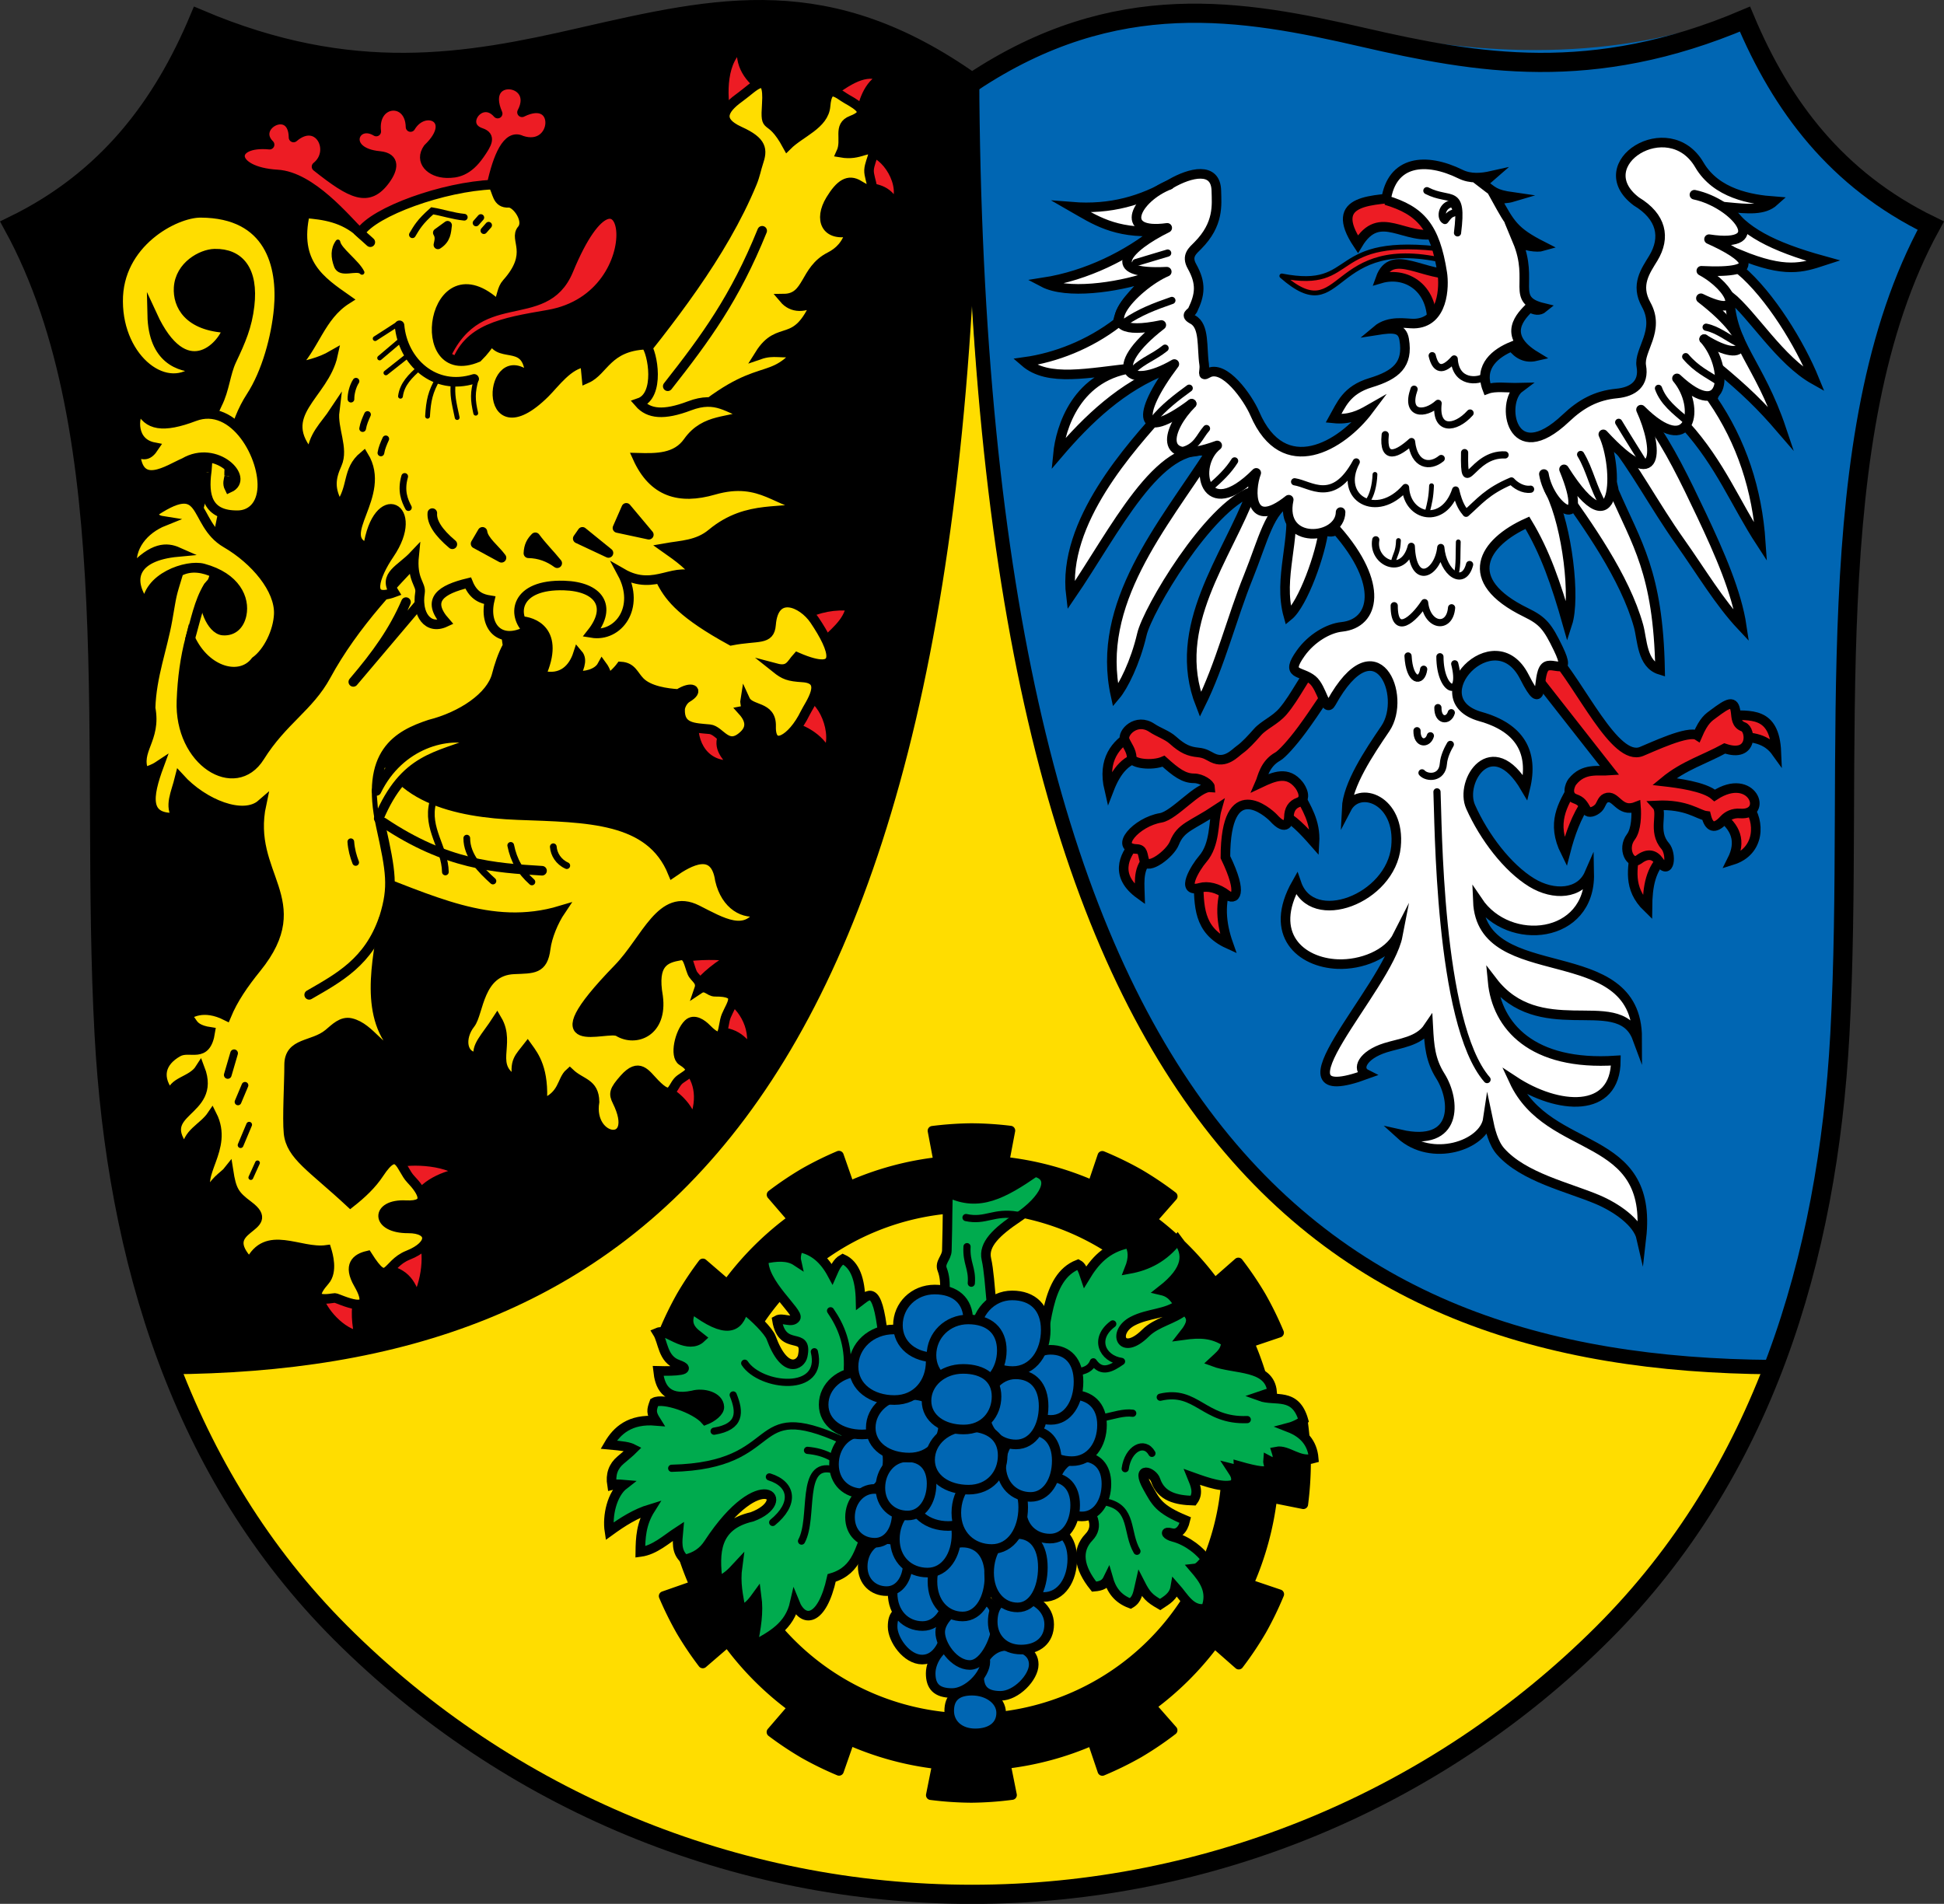 <?xml version="1.0" encoding="UTF-8"?>
<!-- Created with Inkscape (http://www.inkscape.org/) -->
<svg width="202.76mm" height="198.61mm" version="1.1" viewBox="0 0 202.76 198.61" xmlns="http://www.w3.org/2000/svg">
 <rect x="0" y="0" width="202.76" height="198.61" fill="#333333" stroke="none"/>
 <title>Wappen des ehemaligen Landkreises Frankenthal</title>
 <path d="m60.638 3.883c-11.933 2.747-23.926 4.889-39.877-1.89-3.806 9.061-9.544 16.755-19.38 21.545 11.952 21.808 7.885 55.131 9.482 84.382 1.279 23.434 8.018 45.766 24.672 62.42 17.463 17.464 41.149 27.275 65.846 27.275 24.697-6e-5 48.383-9.811 65.846-27.275 16.654-16.654 23.393-38.986 24.672-62.42 1.597-29.251-2.471-62.574 9.481-84.382-9.836-4.79-15.573-12.484-19.379-21.545-15.951 6.779-27.943 4.637-39.877 1.89-12.483-2.874-25.744-5.268-40.744 4.732-15-10.615-26.332-8.028-40.743-4.732z" fill="#ffdd00"/>
 <path d="m125.21 1.384c-10.261 0.444-16.124 2.654-23.825 7.226 0.69 107.97 36.904 133.17 83.587 133.98 2.7e-4 -1e-3 5.3e-4 -2e-3 1e-3 -3e-3 14.999-37.062-0.211-86.566 16.404-119.05-9.836-4.79-15.573-12.484-19.379-21.545-13.279 5.376-28.094 4.568-39.877 1.89-5.462-1.257-11.072-2.423-16.911-2.499z" fill="#0066b3" stroke="#0066b3" stroke-width="1.5"/>
 <path d="m79.569 1.002c-6.423-0.032-12.753 1.468-18.931 2.881-11.933 2.747-23.926 4.889-39.877-1.89-3.806 9.061-9.544 16.755-19.38 21.545 16.712 40.983 1.531 80.143 16.398 119.04 0.003 7e-3 0.005 0.013 0.008 0.02 46.683-0.813 82.897-26.016 83.587-133.98-7.966-5.636-14.897-7.548-21.805-7.608z" fill="#000000"/>
 <g fill="#ed1c24" stroke="#000000">
  <g>
   <g stroke-miterlimit="8">
    <path d="m180.27 74.571c2.233 0.139 4.825-0.461 5.008 3.898-1.02-1.429-2.531-1.606-4.111-1.606"/>
    <path d="m182.3 84.067c1.281 1.565 1.336 4.747-1.654 5.67 0.985-1.948 0.447-3.484-1.417-4.748"/>
    <path d="m173.6 89.312c-1.444 1.368-1.754 3.122-1.772 5.362-2.086-2.02-1.535-4.108-1.252-6.189"/>
    <path d="m165.48 83.642c-1.055 1.533-1.707 3.335-2.197 5.244-1.514-3.041-0.292-4.936 0.827-6.874"/>
   </g>
   <path d="m161.75 68.027c3.15 3.456 6.661 11.478 9.451 10.369 1.054-0.419 4.909-2.271 5.84-1.672 0.694-1.619 1.186-1.885 1.684-2.259 1.566-1.175 2.147-1.46 2.302-0.201 0.075 0.61 0.062 1.294 0.803 1.559 0.812 0.29 1.039 3.268-1.943 2.251-2.099 1.153-4.257 1.773-6.296 3.459 1.269 0.145 4.176 0.5 5.251 1.445 3.943-2.562 5.688 2.127 2.623 1.881-0.703-0.056-1.284 0.233-1.663 0.649-0.979 1.077-1.554 0.791-1.847-0.401-0.844-0.106-2.025-1.236-5.157-1.086 0.708 0.788-0.462 2.696 0.876 4.232 0.717 0.824 0.504 3.268-0.639 1.583-0.459-0.677-1.164-0.897-2.115-0.166-0.817 0.628-1.774-1.1-0.825-2.355 0.591-0.78 0.604-2.321 0.538-3.159-1.775 0.68-2.081-1.358-3.151-0.904-0.411 0.174-0.47 0.738-0.769 1.035-0.432 0.429-1.04 0.555-1.199 0.277-0.414-0.719-0.58-1.003-1.234-1.235-0.973-0.345-0.53-1.466-0.286-1.774 1.177-1.49 2.689-1.08 3.892-1.17l-8.545-10.895"/>
   <g stroke-miterlimit="8">
    <path d="m135.47 82.755c0.761 1.521 1.768 2.911 1.633 5.165-1.178-1.343-2.216-2.434-3.482-3.067"/>
    <path d="m128.02 92.143c-0.827 2.016-0.678 4.14 0.097 6.334-3.237-1.474-2.998-4.106-3.148-6.608"/>
    <path d="m120.3 89.136c-1.645 1.052-1.451 2.668-1.407 4.162-2.606-1.88-1.75-3.948-0.442-5.406"/>
    <path d="m119.53 78.946c-2.032-0.033-3.141 1.568-3.846 3.394-0.727-3.109 0.698-4.74 2.431-5.74"/>
   </g>
   <path d="m137.56 68.829c-1.494 1.639-2.393 3.799-3.745 5.379-0.822 0.96-1.981 1.393-2.661 2.166-0.602 0.684-1.268 1.413-1.843 1.821-0.516 0.367-1.478 1.523-2.842 0.856-0.481-0.235-0.758-0.483-1.511-0.558-0.922-0.092-1.59-0.344-2.626-1.28-0.594-0.537-1.514-0.827-2.182-1.279-1.622-1.097-3.149 0.512-2.837 1.269 0.234 0.569 0.703 1.073 0.734 1.86 0.023 0.591 2.102 0.863 3.312 0.346 1.297 1.173 2.132 1.786 3.172 1.784 0.789-2e-3 1.668 0.606 1.687 0.94-1.269-0.089-3.739 2.947-5.151 3.183-2.571 0.429-4.92 3.162-2.523 3.251 0.704 0.026 0.606 0.546 0.828 1.251 0.318 1.012 2.664-0.73 3.117-1.871 0.667-1.681 1.807-1.791 4.422-3.525-0.374 1.322-0.14 3.665-1.477 5.201-0.717 0.824-2.442 3.602-0.263 2.986 0.787-0.223 1.832 5e-3 2.784 0.736 0.817 0.628 1.774 0.036-0.144-3.925 0.013-8.637 4.473-4.654 4.985-4.131 1.434 1.598 1.629 0.297 1.634-0.023 0.013-0.819 0.346-1.337 1-1.569 0.973-0.345 0.296-1.5 0.052-1.808-1.177-1.49-2.555-0.913-4.059-0.201 0.233-0.528 0.451-1.996 1.849-2.771 0.407-0.226 1.45-1.341 2.537-2.815 1.418-1.922 2.981-4.407 4.026-5.844"/>
   <path d="m150 24.357c-3.52 0.848-6.067-2.726-8.374 1.12-3.248-4.898 1.665-4.534 5.155-4.969" stroke-miterlimit="8"/>
   <path d="m149.22 34.864c0.806-4.514-2.343-6.659-5.24-5.806 1.189-3.351 4.629-0.064 8.119-0.499" stroke-miterlimit="8"/>
  </g>
  <path d="m150.91 26.064c-12.733-1.684-9.014 4.322-17.215 2.723 6.598 5.775 4.728-4.691 17.439-1.47" stroke-linejoin="round" stroke-width=".5"/>
 </g>
 <g fill="#ffffff" stroke="#000000" stroke-linecap="round" stroke-miterlimit="8">
  <path d="m144.56 20.88c0.593-4.146 4.145-4.5 7.782-2.71 1.015 0.499 2.158 0.408 3.238 0.165-0.644 0.564-0.658 0.543-1.032 0.73 1.203 0.906 1.274 1.207 3.244 1.488-0.596 0.178-1.127 0.178-1.74 0.159 1.48 2.673 1.831 3.444 4.858 4.981-0.549 0.162-2.054-5e-3 -2.645-0.555 1.792 4.295-0.791 6.135 2.699 6.979-0.408 0.336-0.863 0.265-1.432-0.043-0.788 0.805-3.039 2.861 0.636 5.09-0.968 0.223-1.815-0.139-2.472-1.025-1.637 0.669-3.495 2.044-2.57 4.448 0.844-0.315 2.017-0.108 3.369-0.142-2.043 1.516-0.901 8.601 4.83 3.175 1.569-1.486 3.142-2.366 5.295-2.571 1.756-0.167 2.89-1.055 2.568-2.862-0.299-1.681 2.022-3.694 0.504-6.418-1.145-2.054-0.051-3.516 0.742-4.822 1.325-2.18 0.868-4.345-1.763-5.934-5.165-3.905 3.373-9.289 6.574-3.813 1.761 3.012 5.387 3.615 7.806 3.797-1.085 0.981-2.727 0.808-4.874 0.603 1.604 2.483 4.605 4.108 10.023 5.604-2.207 0.72-3.975 1.32-8.73-0.637 0.223 0.544 0.658 1.078 0.031 1.59 3.13 2.656 6.238 7.742 7.756 11.474-3.627-2.03-6.437-6.812-8.863-8.751 0.113 5.054 3.078 6.944 5.412 13.905-2.177-2.53-3.735-4.035-6.733-6.529-5e-3 1.026 0.133 1.948-0.464 3.396 3.041 4.435 4.675 9.433 5.044 14.937-2.61-3.999-4.201-8.155-7.823-12.174l-3.654-0.372c1.852 2.511 3.587 6.076 5.283 9.661 1.905 4.028 3.69 8.124 4.207 11.621-2.345-2.493-4.238-5.705-6.416-8.777-2.722-3.839-4.819-7.877-7.187-10.739l-1.277 1.561c0.296 1.581 1.259 1.943 1.555 3.876 2.337 5.409 4.614 8.447 4.807 18.631-1.907-0.585-1.849-3.143-2.244-4.57-1.417-5.12-5.393-10.643-8.152-14.517l-1.043 0.558c1.776 3.682 2.635 11.064 1.773 13.721-1.175-4.149-2.325-7.472-4.176-10.536-4.612 2.066-7.064 5.986-0.154 9.355 1.764 0.86 2.262 1.458 3.376 3.773 1.499 3.115-0.644 1.215-1.376 1.943-0.918 0.914 0.01 5.269-2.162 0.996-3.121-6.14-11.014 2.339-4.568 4.154 4.111 1.157 5.564 3.729 4.673 7.43-3.498-5.966-6.912-0.704-5.706 1.988 1.419 3.169 3.85 6.355 6.368 7.896 2.312 1.415 5.074 1.216 6.001-0.913 0.133 6.799-8.37 7.697-11.617 2.865 0.373 9.192 16.62 3.66 16.62 14.279-0.976-2.639-3.771-2.329-6.663-2.388-2.853-0.057-6.029-0.411-8.418-3.531 0.442 4.658 4.1 8.831 12.856 8.249-0.031 5.613-6.055 5.127-10.636 2.116 3.661 7.88 14.586 5.145 13.295 16.428-0.382-1.682-2.652-3.227-4.576-4.039-3.073-1.297-7.712-2.317-10.101-5.009-0.763-0.86-1.087-2.221-1.329-3.387-0.404 2.725-5.859 4.596-9.135 1.6 6.055 1.373 5.786-3.527 4.179-6.081-1.052-1.672-1.159-3.195-1.261-5.08-1 1.485-2.924 1.635-4.473 2.123-2.401 0.755-3.051 2.241-1.985 2.773-10.893 4.004 2.227-8.993 3.279-14.47-0.993 1.967-3.807 3.071-6.279 2.97-3.856-0.158-7.301-3.094-4.286-8.42 1.615 4.726 9.833 1.625 10.376-3.825 0.489-4.903-3.868-6.461-5.15-3.99 0.112-2.485 2.303-5.782 4.034-8.324 2.325-3.416-0.941-11.191-5.643-2.688-0.609 1.101-0.926-1.566-1.952-2.407-1.216-0.996-2.903-0.422-1.227-2.777 1.112-1.563 2.882-2.604 4.285-2.748 3.452-0.356 4.425-4.47-0.562-10.127-0.472 0.371-1.035 0.173-1.332-0.02-0.271 2.45-2.148 7.762-3.676 9.005-1.118-4.006 0.86-8.106 0.141-11.97-2.097 0.769-2.78 4.095-4.316 7.893-1.746 4.318-2.907 9.108-5 13.333-3.187-8.134 2.796-15.382 5.351-22.219-4.532 1.628-10.858 12.311-11.456 14.883-0.685 2.947-1.949 5.449-2.747 6.39-2.117-9.615 4.889-17.673 9.904-25.425-5.414-1.292-10.001 8.335-14.563 14.994-0.945-7.656 6.233-15.479 9.858-19.528l0.169-4.088c-4.688 1.78-8.283 5.231-11.374 8.854 0.256-2.658 1.901-8.386 8.198-9.012-5.128 0.534-9.208 1.527-11.668-0.601 3.216-0.447 6.733-1.808 9.686-4.085 0.445-2.121 1.626-2.775 3.196-4.771-3.348 1.123-8.536 1.827-10.939 0.561 4.574-0.708 8.815-2.869 11.885-5.344-4.456 0.27-6.561-1.198-8.911-2.547 4.059 0.324 7.324-0.665 10.332-2.407 1.992-1.154 4.686-1.831 4.74 0.743 0.031 1.47 0.289 3.464-1.926 5.703-0.537 0.543-1.242 1.063-0.619 2.175 0.998 1.781 0.851 2.948 0.071 4.572-0.161 0.335-0.901 0.49 0.014 0.981 1.257 0.675 0.925 2.898 1.19 4.693 0.099 0.669-0.314 1.313 0.367 0.911 1.716-1.012 4.208 2.564 4.915 4.209 2.992 6.961 9.027 3.425 11.91-0.425-1.008 0.576-2.069 1.089-3.697 0.922 0.792-1.406 1.316-2.948 3.866-3.722 2.661-0.807 3.942-1.897 3.499-4.514-0.21-1.239-1.123-1.231-2.861-0.956 1.306-1.105 3.111-0.682 3.86-0.697 3.129-0.062 3.186-3.918 2.975-5.274-0.75-4.825-2.256-6.52-5.874-7.604z"/>
  <g stroke-linejoin="round">
   <path d="m176.73 20.314c4.152 0.87 8.182 5.658 1.523 4.637 3.857 1.732 6.037 3.644-0.803 3.298 3.279 1.78 4.665 5.189-0.044 2.866 5.902 4.566 4.981 7.133 0.341 4.264"/>
   <path d="m177.75 35.378c2.57 2.85 2.392 9.002-2.841 4.096 2.536 3.023 1.48 8.496-3.751 3.262 1.797 3.928 2.124 9.134-3.931 2.577 1.59 3.326 1.636 12.707-4.097 3.65 2.841 6.897-1.518 4.066-2.103 0.49"/>
   <path d="m121.99 19.275c-3.444 1.343-5.536 5.233-0.248 4.495-4.093 2.016-6.887 4.919-0.048 4.573-3.231 1.355-9.012 7.315-0.57 5.559-5.902 4.566-3.469 6.896 1.36 4.075-4.082 5.402-3.762 8.293 1.802 4.144"/>
   <path d="m124.29 42.121c-2.508 2.495-3.846 6.723 2.664 4.349-2.626 2.063-1.407 8.356 4.072 2.861-0.694 1.814-0.794 6.138 3.388 2.8-1.025 4.81 5.383 4.228 5.41 1.294"/>
  </g>
 </g>
 <g fill="none" stroke="#000000" stroke-linecap="round" stroke-miterlimit="8" stroke-width=".75">
  <path d="m153.28 58.892c-0.62 2.366-2.768 0.924-3.006-1.778-0.283 2.704-2.908 4.166-3.076-0.121-0.835 3.249-4.129 1.644-3.704-0.681" stroke-linejoin="round"/>
  <g>
   <path d="m172.98 40.512c0.515 1.433 1.693 2.326 2.923 3.373"/>
   <path d="m168.83 44.056c0.996 1.657 1.761 2.849 2.64 4.271"/>
   <path d="m164.86 47.411c0.976 1.611 1.291 3.505 2.403 5.357"/>
   <path d="m175.82 37.205c1.148 1.356 2.295 1.834 3.443 2.617"/>
   <path d="m177.95 34.134c1.175 0.23 2.266 1.112 3.207 1.578"/>
   <path d="m118.46 27.397 3.329-0.999"/>
   <path d="m117.33 33.611c1.569-1.06 3.029-1.617 4.899-2.269"/>
   <path d="m118.19 38.589c1.11-1.038 2.153-1.324 3.329-2.269"/>
   <path d="m120.27 43.834c1.066-1.337 2.513-2.426 3.764-3.338"/>
   <path d="m123.21 47.041c1.64-0.362 1.873-1.491 2.628-2.335"/>
   <path d="m126.21 50.85c0.992-0.854 1.922-1.739 2.561-2.77"/>
   <path d="m152.02 24.291c0.604-4.807-0.732-3.133-3.195-4.399"/>
  </g>
 </g>
 <path d="m151.31 21.263c-1.021 0.279-1.074 1.519-0.601 1.739 0.452-0.597 0.535-0.65 0.919-0.791 0.477-0.174 0.042-1.047-0.318-0.949z" fill="#ffffff" stroke="#000000" stroke-linecap="round" stroke-linejoin="round" stroke-miterlimit="8" stroke-width=".75"/>
 <g fill="none" stroke="#000000" stroke-linecap="round" stroke-miterlimit="8">
  <g stroke-linejoin="round" stroke-width=".75">
   <path d="m154.96 39.26c-0.803 0.573-3.132 0.751-3.287-1.815-1.228 1.377-1.947 1.116-2.294-0.34"/>
   <path d="m153.33 43.087c-1.559 1.73-3.676 1.885-3.334-1.012-1.417 1.282-3.459 1.21-2.507-1.474"/>
   <path d="m150.32 47.831c-1.181 0.974-2.825 0.751-3.098-1.767-1.417 1.282-3.034 2.108-2.743-0.718"/>
   <path d="m159.64 51.032c-0.783 0.111-1.595-0.405-1.996-0.86-2.575 1.086-3.368 2.185-4.731 3.374-0.314-0.388-0.72-0.85-1.091-2.428-1.245 3.766-5.059 2.882-5.223-0.262-2.994 3.459-7.14 1.08-5.142-2.666-2.413 4.462-4.745 2.325-6.428 2.069"/>
  </g>
  <g>
   <path d="m156.98 47.457c-3.523-0.181-4.313 4.818-4.221-0.241" stroke-width=".75"/>
   <g stroke-width=".5">
    <path d="m143.41 49.489c-0.046 1.195-0.345 2.213-0.715 2.712"/>
    <path d="m149.31 50.671c-0.046 1.195-0.203 1.835-0.431 2.712"/>
    <path d="m152.1 56.529c-0.046 1.195 0.033 2.402-0.195 3.279"/>
    <path d="m145.86 56.387c-0.046 1.195-0.298 1.315-0.526 2.192"/>
   </g>
  </g>
  <g stroke-linejoin="round" stroke-width=".75">
   <path d="m151.4 63.404c-0.188 2.297-2.542 1.979-2.815-0.539-1.181 1.802-3.176 3.526-3.168 0.321"/>
   <path d="m151.73 69.25c0.941 3.718-1.534 3.004-1.545-0.739"/>
   <path d="m148.49 69.814c-0.196 1.49-1.488 1.321-1.631-1.383"/>
   <path d="m155.1 112.62c-5.11-5.88-5.079-27.31-5.222-30.014"/>
   <path d="m151.37 74.35c-0.272 0.924-1.42 0.907-1.395-0.532"/>
   <path d="m151.27 77.657c-0.242 0.41-0.667 1.234-0.725 2.009-0.119 1.576-1.708 1.534-2.229 0.956"/>
   <path d="m149.19 76.759c-0.272 0.924-1.42 0.907-1.395-0.532"/>
  </g>
 </g>
 <path d="m101.32 117.68a34.939 34.939 0 0 0-4.063 0.281l0.614 3.242a31.632 31.632 0 0 0-9.265 2.509l-1.104-3.158a34.939 34.939 0 0 0-3.652 1.806 34.939 34.939 0 0 0-3.378 2.275l2.191 2.544a31.632 31.632 0 0 0-6.816 6.799l-2.533-2.181a34.939 34.939 0 0 0-2.26 3.391 34.939 34.939 0 0 0-1.788 3.659l3.149 1.101a31.632 31.632 0 0 0-2.51 9.296l-3.299-0.625a34.939 34.939 0 0 0-0.262 4.066 34.939 34.939 0 0 0 0.281 4.063l3.284-0.623a31.632 31.632 0 0 0 2.509 9.258l-3.2 1.119a34.939 34.939 0 0 0 1.807 3.652 34.939 34.939 0 0 0 2.275 3.378l2.577-2.22a31.632 31.632 0 0 0 6.792 6.814l-2.207 2.563a34.939 34.939 0 0 0 3.39 2.26 34.939 34.939 0 0 0 3.659 1.788l1.107-3.168a31.632 31.632 0 0 0 9.109 2.471l-0.646 3.231a34.939 34.939 0 0 0 4.239 0.287 34.939 34.939 0 0 0 4.236-0.301l-0.649-3.242a31.632 31.632 0 0 0 8.999-2.427l1.069 3.159a34.939 34.939 0 0 0 3.814-1.871 34.939 34.939 0 0 0 3.518-2.379l-2.218-2.523a31.632 31.632 0 0 0 6.581-6.546l2.533 2.226a34.939 34.939 0 0 0 2.368-3.527 34.939 34.939 0 0 0 1.857-3.819l-3.181-1.076a31.632 31.632 0 0 0 2.453-8.956l3.236 0.647a34.939 34.939 0 0 0 0.287-4.239 34.939 34.939 0 0 0-0.301-4.236l-3.193 0.639a31.632 31.632 0 0 0-2.405-9.014l3.087-1.044a34.939 34.939 0 0 0-1.871-3.814 34.939 34.939 0 0 0-2.379-3.518l-2.457 2.159a31.632 31.632 0 0 0-6.545-6.599l2.159-2.456a34.939 34.939 0 0 0-3.527-2.368 34.939 34.939 0 0 0-3.819-1.857l-1.033 3.054a31.632 31.632 0 0 0-9.167-2.448l0.614-3.24a34.939 34.939 0 0 0-4.066-0.262zm0 8.319a26.621 26.621 0 0 1 26.621 26.621 26.621 26.621 0 0 1-26.621 26.621 26.621 26.621 0 0 1-26.621-26.621 26.621 26.621 0 0 1 26.621-26.621z" fill="#000000" stroke="#000000" stroke-linecap="round" stroke-linejoin="round" stroke-miterlimit="8"/>
 <g fill="#00ab4e" stroke="#000000">
  <path d="m92.211 140.41c-0.574-6.424-1.465-5.474-2.453-4.723-0.042-2.189-0.566-3.759-1.854-4.346-0.611 0.343-0.844 0.97-1.111 1.571-0.807-1.504-1.914-2.54-3.521-2.799-0.151 0.484-0.314 0.968-0.205 1.452-0.88-0.581-2.083-0.519-3.406-0.213-0.212 2.486 3.735 5.552 3.325 6.138-0.408 0.584-1.361-0.101-1.946 0.238 0.56 3.405 3.265 0.991 2.68 3.738-0.191 0.898-1.847 1.992-3.294-1.926-0.254-0.688-1.766-2.205-2.877-3.017-0.478 2.08-1.849 2.692-5.357 0.017-1.046 1.824 0.347 2.563 0.925 3.031-0.629 0.596-1.5 0.458-2.286 0.136-1-0.41-1.646-0.952-2.257-0.689 0.603 0.962 0.519 2.752 2.115 3.324 1.736 0.622-0.281 0.716-2.049 0.667 0.161 1.437 0.676 3.175 3.611 2.556 1.053-0.304 2.734 0.092 2.777 1.212 0.019 0.484-0.707 1.072-1.445 1.361-1.071-1.227-4.453-2.354-5.341-1.842-0.294 0.814-0.353 1.081 0.18 1.927-2.703-0.228-4.072 1-4.934 2.485 1.56 0.141 2.098 0.217 2.554 0.452-0.309 0.309-0.647 0.592-1.313 1.152-0.754 0.634-1.08 1.489-0.896 2.612 0.403-0.101 0.609-0.104 1.249-0.048-1.263 0.973-1.762 3.273-1.515 4.868 1.365-0.99 2.736-1.862 4.276-2.328-0.98 1.553-1.038 3.022-1.058 4.487 1.518-0.2 2.717-1.344 3.971-2.158-0.094 1.059-0.268 2.138 0.672 2.938 1.143-0.254 1.907-0.801 2.465-1.653 5.478-8.364 9.005-4.444 4.547-2.795-3.912 0.897-3.944 3.761-3.571 6.757 0.993-0.483 1.343-0.845 2.059-1.617-0.248 1.803 0.081 3.08 0.368 4.705 0.617-0.497 0.834-0.476 1.621-1.568 0.233 1.729-0.043 3.227-0.429 5.221 2.056-1.125 3.853-2.074 4.407-4.523 0.855 2.128 2.834 2.015 3.849-2.6 2.782-0.818 2.881-3.222 3.87-5.099"/>
  <path d="m98.912 124.4c3.179 1.583 5.772 0.119 9.054-2.138 2.225 0.535 0.966 2.9-1.784 4.737-2.24 1.497-3.642 2.829-3.303 4.339 0.256 1.14 0.354 2.706 0.577 5.09l-2.706 3.408-2.339-3.474c-0.012-0.894 0.418-2.506-0.143-3.942-0.28-0.717 0.466-1.206 0.489-1.96 0.101-3.315 0.048-5.37 0.155-6.058z"/>
  <path d="m112.64 156.33c1.407 1.635 2.003 2.912 0.936 4.026-1.327 1.385-1.057 3.177 0.54 5.164 0.786-0.067 1.18-0.258 1.469-0.856 0.323 1.134 0.934 2.101 2.321 2.615 0.728-0.429 0.771-1.07 1.01-2.109 0.634 1.243 0.952 1.559 2.087 2.212 0.679-0.45 1.417-0.842 1.581-1.807 0.893 1 1.628 2.554 3.194 2.226 0.712-1.809-0.25-3.056-1.199-4.166 0.505-0.053 0.709-0.476 1.214-0.952-0.539-0.794-1.87-1.958-3.442-2.359-0.629-0.161-1.037-0.617-0.168-0.397 0.657 0.167 1.201-0.294 1.449-1.345-2.8-1.162-3.078-1.907-3.928-3.41-1.317-2.328 0.544-1.62 0.82-0.781 0.58 1.76 2.187 2.105 3.932 2.155 0.606-0.824 0.199-1.681-0.122-2.471 1.688 0.606 3.363 1.191 4.441 0.752 0.364-0.747-0.089-1.188-0.405-1.679 0.943 0.228 0.833 0.361 0.81-0.225 4.263 1.217 3 0.112 3.069-0.597 0.319 0.173 0.587 0.28 0.956 0.311 0.092-0.482 0.042-0.851-0.077-1.216 1.177-0.242 2.343 1.174 3.893 0.718-0.141-1.645-1.086-2.647-2.562-3.223 0.563-0.148 1.282-0.518 1.498-0.741-0.848-3.005-2.941-1.93-4.556-2.524 0.418-0.141 0.783-0.283 1.281-0.424-0.237-2.844-3.873-2.327-6.147-3.184 0.779-0.725 1.246-1.03 1.359-2.049-1.402-0.904-2.681-0.964-4.472-0.715 1.085-1.364 0.948-1.864 0.163-2.604-1.181 0.983-2.947 1.244-4.102 2.388-2.547 2.522-3.536-0.102-1.34-1.247 1.62-0.845 3.499-0.71 4.84-1.746-0.514-0.586-0.743-1.207-1.825-1.457 2.799-2.182 2.777-3.817 1.67-5.273-1.429 1.851-3.155 2.697-5.029 3.038 0.451-1.126 0.401-2.001-0.039-2.682-2.39 0.471-3.594 1.905-4.575 3.521-0.266-0.798-0.39-1.116-0.742-1.309-3.439 1.343-3.279 6.659-4.171 10.878"/>
 </g>
 <path d="m106.1 126.77c-2.464-0.421-3.292 0.693-5.344 0.245" fill="none" stroke="#000000" stroke-linecap="round" stroke-linejoin="round" stroke-miterlimit="8" stroke-width=".75"/>
 <path d="m100.86 130.05c-0.091 1.744 0.572 2.212 0.448 3.814" fill="none" stroke="#000000" stroke-linecap="round" stroke-linejoin="round" stroke-miterlimit="8" stroke-width=".75"/>
 <g fill="#0066b3" stroke="#000000" stroke-linecap="round" stroke-linejoin="round">
  <path d="m104.42 178.69c1e-5 1.34-1.067 2.133-2.707 2.133-1.639 0-2.71-1.006-2.71-2.346s0.737-2.106 2.376-2.106c1.639 1e-5 3.041 0.978 3.041 2.318z"/>
  <path d="m107.82 173.64c1e-5 1.34-1.823 3.267-3.463 3.267-1.639 0-2.237-0.722-2.237-2.062 0-1.34 1.162-3.145 2.801-3.145 1.639 1e-5 2.899 0.6 2.899 1.94z"/>
  <path d="m102.77 173.35c1e-5 1.34-1.823 3.267-3.463 3.267-1.639 0-2.237-0.722-2.237-2.062s1.162-3.145 2.801-3.145c1.639 1e-5 2.899 0.6 2.899 1.94z"/>
  <path d="m98.657 169.81c2e-5 1.34-0.831 3.314-2.47 3.315-1.639 0-3.088-2.093-3.088-3.432 0-1.34 0.547-1.822 2.187-1.822 1.639 0 3.371 0.6 3.371 1.94z"/>
  <path d="m103.95 169.29c0.052 1.339-1.162 4.401-2.801 4.401-1.639 0-3.087-2.093-3.087-3.432 1e-5 -1.34 1.723-2.726 3.037-3.192 1.545-0.548 2.761-0.111 2.852 2.223z"/>
  <path d="m109.43 169.45c1e-5 1.652-1.161 2.63-2.943 2.63-1.782 0-2.946-1.24-2.946-2.892 1e-5 -1.652 0.801-2.596 2.583-2.596 1.782 2e-5 3.306 1.206 3.306 2.858z"/>
  <path d="m111.84 162.63c1e-5 2.135-1.122 3.967-2.99 3.967-1.868 0-3.371-1.32-3.371-3.455 1e-5 -2.135 1.454-3.829 3.321-3.829 1.868 3e-5 3.04 1.181 3.04 3.316z"/>
  <path d="m98.987 165.66c2e-5 2.135-1.039 3.967-2.768 3.967-1.729 0-3.121-1.32-3.121-3.455 0-2.135 1.345-3.829 3.075-3.829 1.729 3e-5 2.814 1.181 2.814 3.316z"/>
  <path d="m103.2 164.43c1e-5 2.26-1.048 4.199-2.794 4.199-1.746 0-3.15-1.397-3.15-3.657 2e-5 -2.26 1.358-4.052 3.104-4.052 1.746 3e-5 2.841 1.25 2.841 3.51z"/>
  <path d="m108.77 163.51c1e-5 2.246-0.989 4.173-2.635 4.173-1.646 0-2.971-1.388-2.971-3.634 1e-5 -2.246 1.281-4.027 2.927-4.027 1.646 3e-5 2.679 1.242 2.679 3.488z"/>
  <path d="m94.688 163.03c0 1.59-0.83 2.954-2.213 2.954-1.382 0-2.495-0.983-2.495-2.572 1e-5 -1.59 1.076-2.85 2.458-2.85 1.382 2e-5 2.25 0.879 2.25 2.469z"/>
  <path d="m99.764 160.04c1e-5 2.158-1.134 4.009-3.022 4.009-1.888 0-3.407-1.334-3.407-3.491 1e-5 -2.158 1.469-3.869 3.357-3.869 1.888 3e-5 3.072 1.194 3.072 3.351z"/>
  <path d="m102.36 155.33c2e-5 2.078-1.294 3.86-3.448 3.86-2.154 0-3.888-1.284-3.888-3.362 1e-5 -2.078 1.676-3.725 3.83-3.725 2.154 4e-5 3.505 1.149 3.505 3.227z"/>
  <path d="m115.4 154.8c1e-5 1.825-0.956 3.391-2.548 3.391-1.592 0-2.873-1.128-2.873-2.953 1e-5 -1.825 1.239-3.273 2.831-3.273 1.592 3e-5 2.591 1.01 2.591 2.835z"/>
  <path d="m112.14 157.01c1e-5 1.881-0.986 3.494-2.627 3.494-1.641 0-2.962-1.162-2.962-3.043 1e-5 -1.881 1.277-3.372 2.918-3.372 1.641 3e-5 2.671 1.04 2.671 2.921z"/>
  <path d="m106.72 157.25c1e-5 2.338-1.23 4.343-3.278 4.343-2.048 0-3.696-1.445-3.696-3.783 3e-5 -2.338 1.594-4.191 3.642-4.191 2.048 3e-5 3.333 1.293 3.333 3.631z"/>
  <path d="m92.583 152.31c1e-5 1.867-0.987 3.468-2.631 3.468-1.643 0-2.966-1.154-2.966-3.021 0-1.867 1.279-3.347 2.922-3.347 1.643 3e-5 2.674 1.033 2.674 2.899z"/>
  <path d="m93.533 157.88c1e-5 1.645-0.86 3.057-2.292 3.057-1.432 0-2.584-1.017-2.584-2.662 0-1.645 1.114-2.95 2.546-2.95 1.432 2e-5 2.33 0.91 2.33 2.555z"/>
  <path d="m97.166 154.78c1e-5 1.784-0.942 3.314-2.511 3.314-1.569 0-2.831-1.103-2.831-2.886 1e-5 -1.784 1.221-3.198 2.79-3.198 1.569 3e-5 2.553 0.987 2.553 2.77z"/>
  <path d="m114.94 148.65c1e-5 2.033-1.181 3.777-3.148 3.777-1.966 0-3.549-1.257-3.549-3.289 1e-5 -2.033 1.53-3.645 3.497-3.645 1.966 3e-5 3.2 1.125 3.2 3.158z"/>
  <path d="m110.22 152.38c1e-5 2.033-1.023 3.777-2.726 3.777-1.703 0-3.073-1.257-3.073-3.289 1e-5 -2.033 1.325-3.645 3.028-3.645 1.703 3e-5 2.771 1.125 2.771 3.158z"/>
  <path d="m112.49 144.14c1e-5 2.144-1.08 3.983-2.878 3.983-1.798 0-3.245-1.325-3.245-3.469 1e-5 -2.144 1.399-3.844 3.197-3.844 1.798 4e-5 2.926 1.186 2.926 3.33z"/>
  <path d="m108.85 146.7c1e-5 2.144-1.08 3.983-2.878 3.983-1.798 0-3.245-1.325-3.245-3.469 1e-5 -2.144 1.399-3.844 3.197-3.844 1.798 4e-5 2.926 1.186 2.926 3.33z"/>
  <path d="m93.478 146.07c1e-5 1.922-1.336 3.571-3.559 3.571-2.224 0-4.013-1.188-4.013-3.11 1e-5 -1.922 1.73-3.446 3.954-3.446 2.224 5e-5 3.618 1.063 3.618 2.985z"/>
  <path d="m98.392 148.48c2e-5 1.922-1.336 3.571-3.559 3.571-2.224 0-4.013-1.188-4.013-3.11 1e-5 -1.922 1.73-3.446 3.954-3.446 2.224 5e-5 3.618 1.063 3.618 2.985z"/>
  <path d="m104.58 151.83c1e-5 1.922-1.336 3.571-3.559 3.571-2.224 0-4.013-1.188-4.013-3.11 1e-5 -1.922 1.73-3.446 3.954-3.446 2.224 5e-5 3.618 1.063 3.618 2.985z"/>
  <path d="m97.069 142.04c3e-5 2.158-1.419 4.01-3.781 4.01-2.362 0-4.263-1.334-4.263-3.492 1e-5 -2.158 1.838-3.87 4.2-3.87 2.362 5e-5 3.844 1.194 3.844 3.352z"/>
  <path d="m100.99 137.75c2e-5 2.078-1.294 3.86-3.448 3.86-2.154 0-3.888-1.284-3.888-3.362 1e-5 -2.078 1.676-3.725 3.83-3.725 2.154 4e-5 3.505 1.149 3.505 3.227z"/>
  <path d="m109.07 138.73c2e-5 2.313-1.294 4.298-3.448 4.298-2.154 0-3.888-1.43-3.888-3.743 1e-5 -2.313 1.676-4.148 3.83-4.148 2.154 5e-5 3.505 1.28 3.505 3.593z"/>
  <path d="m104.49 140.87c2e-5 2.078-1.294 3.86-3.448 3.86-2.154 0-3.888-1.284-3.888-3.362 1e-5 -2.078 1.676-3.725 3.83-3.725 2.154 4e-5 3.505 1.149 3.505 3.227z"/>
  <path d="m103.94 145.68c1e-5 1.853-1.288 3.443-3.433 3.443-2.145 0-3.871-1.145-3.871-2.998 1e-5 -1.853 1.669-3.322 3.814-3.322 2.145 4e-5 3.49 1.025 3.49 2.878z"/>
 </g>
 <g fill="none" stroke="#000000" stroke-linecap="round" stroke-linejoin="round" stroke-miterlimit="8" stroke-width=".75">
  <path d="m115.09 147.89c1.038-0.215 2.131-0.594 3.053-0.462"/>
  <path d="m70.058 153.17c11.976-0.276 7.723-7.462 17.787-2.934"/>
  <path d="m80.247 154.07c2.465 0.769 2.687 2.836 0.347 4.75"/>
  <path d="m76.472 145.52c0.721 1.78 0.816 3.324-1.991 3.781"/>
  <path d="m77.675 142.21c1.647 2.508 8.334 3.215 7.263-1.197"/>
  <path d="m86.628 136.74c1.111 1.615 1.881 3.497 1.75 6.086"/>
  <path d="m86.862 153.31c-3.483-0.867-1.93 5.003-3.261 7.456"/>
  <path d="m84.223 151.3c0.884 0.079 1.768 0.285 2.652 0.808"/>
  <path d="m116.06 138.11c-2.051 1.524-1.115 3.611 0.915 3.915-1.047 0.731-2.078 1.293-2.939 0.041-0.295 0.745-0.928 0.925-1.594 1.05"/>
  <path d="m130.09 148.09c-4.528 0.19-5.281-3.225-9.074-2.333"/>
  <path d="m117.36 153.21c0.28-2.087 1.992-3.008 2.786-1.598"/>
  <path d="m115.43 156.71c2.791 0.619 2.007 3.14 3.154 5.117"/>
 </g>
 <g fill="#ed1c24" stroke="#000000" stroke-miterlimit="8">
  <path d="m69.107 113.54c1.324 0.669 2.714 1.877 3.16 3.613 1.221-2.792 0.419-4.846-0.69-5.869"/>
  <path d="m74.35 107.72c1.539-0.194 2.881 0.263 3.918 1.957 0.722-2.709-1.17-5.132-2.497-5.642"/>
  <path d="m72.564 103.1c0.752-1.106 2.645-2.643 3.998-3.243-1.432-0.322-3.883-0.243-5.253-0.011"/>
 </g>
 <path d="m37.53 91.099c7.309 2.646 13.618 6.09 20.96 3.879-0.745 1.102-1.417 2.727-1.573 3.969-0.279 2.222-1.308 2.085-3.321 2.175-3.711 0.166-3.64 4.556-4.54 5.686-1.129 1.419-0.967 3.561 0.911 3.477-0.43-1.073 0.707-2.072 1.883-3.897 1.532 2.612-1.044 4.907 2.173 6.464-0.505-2.15 0.199-2.573 1.01-3.632 0.718 0.994 1.745 2.354 1.507 5.934 2.287-0.869 1.997-2.439 2.879-3.219 1.19 1.132 2.557 1.004 2.591 3.004-0.688 4.211 4.833 4.919 2.355-0.066-0.385-0.775-0.336-1.122 0.741-2.334 1.558-1.753 2.204-0.52 3.194 0.496 1.742 1.789 1.737 0.554 2.396-0.223 0.554-0.653 2.299-0.971 0.441-2.143-0.805-0.508-0.26-2.968 0.646-3.855 0.619-0.606 1.482 0.051 1.899 0.479 1.986 2.032 1.599-0.195 2.067-1.319 0.542-1.303 1.707-2.539-1.176-2.515-0.606 5e-3 -0.94-0.755-1.655-0.277 0.305-0.881-0.491-1.134-0.733-1.729-0.365-0.896-0.432-1.91-1.229-1.772-1.606 0.279-2.932 0.759-2.317 4.261 0.493 3.721-2.34 4.782-4.139 3.685-1.157-0.706-9.03 2.679-0.013-6.604 2.925-3.012 4.475-8.009 8.227-6.112 2.593 1.311 5.096 2.862 6.586 0.122-1.666 0.454-3.595-0.573-4.213-3.226-0.506-3.477-3.169-2.001-4.926-0.775-2.341-5.766-8.874-5.729-16.158-6.003-6.324-0.238-13.619-1.775-14.67-8.584" fill="#ffdd00" stroke="#000000" stroke-miterlimit="8"/>
 <g fill="#ed1c24" stroke="#000000" stroke-miterlimit="8">
  <path d="m90.027 19.471c1.178 0.226 2.527 0.167 3.345 1.953 1.236-2.082-0.989-5.575-2.851-5.606"/>
  <path d="m89.744 12.124c0.251-1.27 0.733-3.305 2.424-4.094-1.968-0.939-3.75 0.372-5.851 1.882"/>
  <path d="m79.751 9.242c-1.561-0.885-2.755-2.627-2.301-4.52-2.212 1.395-2.176 5.129-1.693 7.505"/>
 </g>
 <path d="m64.828 39.689c4.909-6.065 10.513-13.086 13.616-20.605 0.338-0.818 0.433-1.463 0.649-2.099 0.459-1.355 0.45-2.208-1.934-3.287-2.713-1.228-1.375-2.555 0.129-3.636 1.338-0.961 2.933-2.9 2.69 0.758-0.208 3.126 0.244 0.873 2.138 4.356 1.372-1.363 3.828-2.169 3.989-4.119 0.205-2.479 1.315-1.234 2.231-0.721 1.301 0.729 2.445 1.475 0.497 2.221-1.525 0.584-0.476 1.995-1.112 3.374 1.002 0.173 1.679-9e-3 2.308-0.206 1.889-0.591 0.661 0.893 0.612 2.023-0.049 1.109 1.241 2.99-1.061 1.562-1.097-0.68-1.96-0.098-2.948 1.52-1.284 2.103-0.465 3.91 2.079 3.307-0.409 1.378-1.165 2.148-2.164 2.656-2.702 1.375-2.188 4.329-4.788 4.359 0.897 1.062 2.212 0.955 3.404 0.23-2.165 5.189-3.841 2.247-5.947 5.616 1.542-0.533 2.348-0.011 4.057-0.321-3.388 4.001-4.355 0.155-13.792 9.186" fill="#ffdd00" stroke="#000000" stroke-miterlimit="8"/>
 <path d="m22.698 57.538c0.014-2.396 0.688-4.589 1.25-6.402-0.258-3.301 0.402-6.963 2.229-9.77 1.63-2.504 2.626-6.227 2.891-9.159 0.404-4.466-0.906-9.98-8.151-10.005-2.695-9e-3 -8.655 3.143-8.597 9.249 0.02 6.105 5.159 10.023 8.365 6.898-1.931 4e-3 -4.709-0.865-4.811-5.485 3.394 7.385 7.299 3.373 7.879 1.37-4.156-0.185-5.229-2.442-5.123-4.222 0.137-2.287 2.407-3.518 3.751-3.548 2.599-0.057 4.077 1.737 3.65 5.418-0.25 2.158-0.895 3.648-1.873 5.711-0.647 1.366-0.721 3.025-1.494 4.552-1.232 2.435-0.801 5.586-1.209 7.784-0.52 2.16-0.887 4.329-1.824 6.297z" fill="#ffdd00" stroke="#000000" stroke-linecap="round" stroke-miterlimit="8"/>
 <g fill="#ed1c24" stroke="#000000" stroke-miterlimit="8">
  <path d="m43.358 125.51c0.455-1.913 3.334-3.014 4.778-3.129-1.641-1.435-5.882-1.552-7.375-0.896"/>
  <path d="m39.763 132.35c2.282 0.309 3.104 1.295 3.657 3.295 1.283-2.429 1.308-5.617 0.542-6.766"/>
  <path d="m33.127 135.07c0.392 1.78 2.53 4.052 4.346 4.275-0.238-0.965-0.481-2.968-9e-3 -3.844"/>
 </g>
 <g stroke="#000000" stroke-miterlimit="8">
  <path d="m45.572 56.279c-4.324 4.283-8.663 8.868-11.559 14.197-1.783 3.28-4.534 4.661-6.923 8.479-2.566 4.101-8.426 0.513-8.164-5.867 0.09-2.374 0.381-4.441 0.914-6.508 1.618 3.52 5.229 4.483 6.814 2.393 1.315-0.954 2.348-3.108 2.422-4.901 0.108-2.603-2.461-5.656-5.496-7.421-3.671-2.135-1.841-7.228-7.96-2.942 0.874 0.233 0.37 0.485 1.488 0.657-2.071 0.828-3.688 2.675-3.309 5.041 2.166-2.358 3.579-2.346 4.755-1.825-4.695 0.434-5.411 2.939-3.25 5.678-0.024-3.028 4.22-4.416 5.886-3.965 3.436 0.929 4.358 3.191 4.019 4.825-0.219 1.053-0.892 1.733-1.944 1.66-1.235-0.085-2.25-2.738-1.78-4.027 0.456-1.251 0.606-0.453 0.93-1.972-1.107-0.526-2.484-0.844-3.773-0.13-0.84 2.762-0.659 2.089-1.169 5-0.519 2.964-1.671 5.904-1.767 9.209 0.633 3.317-1.627 4.412-0.683 6.689 0.512-0.168 0.952-0.277 1.565-0.685-1.185 3.219-1.578 5.671 1.889 5.417-0.868-1.201-0.137-2.519 0.257-4.119 2.489 2.745 6.653 4.375 8.538 2.733-1.589 7.433 5.221 9.984-0.51 17.076-1.336 1.653-2.43 3.222-3.162 4.994-2.373-1.192-3.89-0.329-4.524 0.327 1.369-0.315 0.32 0.983 2.858 1.359-0.448 2.896-2.108 1.392-3.366 2.094-1.815 1.013-2.341 2.687-0.697 4.573-0.004-1.533 2.119-1.46 2.99-2.832 1.816 4.741-5.034 4.263-1.407 8.584-0.033-1.859 1.73-2.364 2.658-3.74 1.806 3.578-1.904 6.212-0.293 8.408 0.292-1.439 1.575-2.06 2.009-2.617 0.319 2.048 0.609 2.547 2.091 3.651 3.307 2.465-3.626 2.09 0.136 5.965 1.736-3.591 5.164-0.952 8.009-1.349 0.143 0.461 0.671 2.244-0.186 3.216-2.245 2.548 0.727 1.795 1.056 1.799 0.352 4e-3 4.602 2.258 2.454-1.467-1.13-1.96-0.213-2.67 0.936-2.942 2.22 3.496 1.841 0.895 4.241-0.055 2.692-1.066 2.547-2.802 0.009-2.793-3.444 0.013-3.439-2.582-0.26-2.423 2.696 0.135 1.736-1.453 0.525-2.715-1.04-1.084-1.269-3.675-3.288-0.61-0.774 1.175-1.809 2.146-3.002 3.087-4.025-3.746-6.215-4.932-6.455-7.288-0.157-1.546 0.07-5.357 0.062-7.084-0.011-2.433 2.47-1.926 4.105-3.281 0.707-0.586 1.399-1.332 2.335-1.116 2.091 0.482 3.206 3.278 5.023 3.05-3.729-3.513-2.3-9.482-1.554-14.082 0.979-3.168 0.712-4.719-0.344-9.509-1.683-7.639 1.785-9.5 5.112-10.6 3.294-0.831 6.396-2.88 6.978-5.188 0.206-0.82 0.606-2.1 1.132-3.013l-1.107-7.912" fill="#ffdd00"/>
  <path d="m19.82 66.677c0.558-1.883 0.926-3.92 1.893-5.476" fill="none" stroke-linecap="round" stroke-linejoin="round"/>
  <path d="m23.911 49.696c-0.076 0.385-0.22 0.756 3e-3 1.2 2.183-0.985-1.387-4.575-4.692-2.631-1.653 0.704-4.861 3.031-5.109-1.153 0.907 0.476 1.356 0.438 1.954-0.461-2.339-0.446-2.223-3.08-1.464-4.056 0.771 1.794 2.39 2.099 5.671 0.853 4.189-1.591 7.434 4.341 7.061 7.708-0.205 1.849-1.377 2.566-2.479 2.591-3.286 0.074-3.609-2.115-3.308-4.489" fill="#ffdd00"/>
 </g>
 <g fill="#ed1c24" stroke="#000000" stroke-miterlimit="8">
  <path d="m75.675 76.165c-0.861 1.414-0.447 2.291 0.914 3.628-3.121 0.338-4.513-2.264-4.212-4.741"/>
  <path d="m82.279 75.745c1.178 0.226 3.163 1.111 3.981 2.897 1.236-2.082-0.502-6.107-2.364-6.138"/>
  <path d="m85.515 67.439c1.331-1.301 2.977-2.481 3.217-4.201-1.625-0.184-3.329 0.112-5.132 0.997"/>
 </g>
 <g stroke="#000000" stroke-miterlimit="8">
  <path d="m55.752 51.897c2.793 2.261 6.063 1.963 9.274 4.125 5.868 3.951 1.18 5.313 11.236 10.814 2.81-0.548 4.025 0.024 4.158-1.664 0.284-3.611 3.263-2.369 4.533-0.485 2.072 3.073 3.136 6.004-1.798 3.871-0.669 0.737-0.825 1.52-2.23 1.146 0.891 0.711 1.322 0.871 2.796 0.965 2.723 0.175 0.707 2.798 0.249 3.743-1.343 2.766-3.622 4.048-3.544 1.347 0.063-2.186-2.184-1.609-2.712-2.765-0.074 0.43 0.338 1.049-0.266 1.164 0.935 1.037 0.83 1.865 0.153 2.517-1.744 1.681-2.456-0.495-3.583-0.603-1.623-0.156-3.161-0.104-3.083-2.095 0.012-0.294 0.271-0.913 0.734-1.187 1.348-0.798 0.473-1.298-0.909-0.396-1.219-0.076-3.061-0.332-3.996-1.271-0.697-0.7-0.845-1.522-2.01-1.594-0.33 0.446-1.095 1.227-1.487 1.288 0.052-0.287-0.038-0.805-0.465-1.387-0.48 0.879-1.832 1.169-2.688 1.031 0.101-0.549 0.776-1.53 0.164-2.239-0.469 1.451-1.61 2.812-3.855 2.22 2.05-4.596-0.804-5.644-2.217-5.664-3.247-0.047-2.066-3.831-4.34-8.761" fill="#ffdd00"/>
  <path d="m46.164 37.907 1.331 0.25c1.261-3.888 4.834-4.494 9.689-5.33 11.372-1.958 8.189-19.363 2.114-4.642-2.541 6.156-9.686 1.028-13.133 9.722z" fill="#ed1c24" stroke-linecap="round"/>
  <path d="m37.594 24.348c4.165-3.18 8.811-4.56 13.686-5.075 0.618-2.877 1.643-5.363 3.106-4.627 3.786 1.273 4.183-4.974 0.06-2.931 1.879-3.528-4.448-4.228-2.539 0.134-1.737-2.007-4.109 1.21-1.74 2.001 1.114 0.372 0.616 1.171-0.137 2.258-1.223 1.766-2.392 1.985-3.468 1.954-1.66-0.049-2.869-1.249-1.923-2.587 3.209-3.074-0.362-4.676-1.82-2.222-0.056-3.185-3.973-2.838-3.575 0.468-2.257-1.376-3.767 2.179 0.355 2.551 1.688 0.173 1.403 1.376 0.603 2.478-1.769 2.437-3.525 1.54-7.188-1.363 2.085-1.666 0.173-5.25-2.398-3.044-0.05-3.591-4.515-1.246-2.497 0.749-4.254-0.41-4.238 2.814 0.811 3.11 3.528 0.206 7.177 4.697 8.663 6.149z" fill="#ed1c24" stroke-linecap="round" stroke-linejoin="round"/>
  <path d="m51.405 19.262c0.503 0.708 0.372 1.982 1.672 1.893 0.791-0.023 2.151 1.866 1.354 2.801-0.883 1.036 1.266 2.424-1.574 5.592-0.535 0.596-0.482 1.324-0.92 2.277-6.926-6.554-9.11 8.408-2.112 5.461 0.775-0.766 0.87-1.032 1.518-1.801 0.836 2.01 3.848-0.251 3.937 3.964-4.33-4.107-5.258 8.322 1.568 1.561 1.004-0.994 2.438-3.048 4.174-3.204l0.163 1.681c1.796-0.792 2.138-3.349 6.182-3.532 0.727 0.857 1.502 5.32-0.708 6.076 1.009 1.162 2.58 1.322 5.255 0.307 2.863-1.087 3.995 0.33 5.992 0.864-1.744 0.926-4.356 0.344-6.147 2.881-1.231 1.744-3.266 1.724-5.265 1.67 1.632 3.607 4.368 4.399 7.953 3.363 5.08-1.468 6.741 1.642 9.915 1.617-2.589 1.027-6.31-0.254-10.132 2.922-1.474 1.225-3.152 1.218-4.824 1.514 1.365 0.96 2.714 1.929 3.556 3.238-2.525-1.644-4.555 1.422-8.069-0.609 1.929 3.6-0.416 6.701-3.186 6.236 2.221-2.81 0.707-4.842-2.862-4.952-5.115-0.158-5.514 3.071-3.789 4.685-2.957 1.588-4.62-0.455-3.98-3.155-0.734-0.119-1.672-0.37-2.247-1.796-2.785 0.673-4.451 1.734-2.37 4.088-1.849 0.863-3.01-0.843-2.652-3.072 0.146-0.911-0.878-1.29-0.611-3.905-1.411 1.497-3.258 2.068-2.095 3.873-2.967 1.101-2.04-1.703-0.485-3.985 3.36-4.928-1.277-7.289-2.244-0.648-3.61-1.17 2.088-5.457-0.434-9.593-1.821 1.516-1.035 3.232-2.541 5.268-1.115-1.824-0.875-3.018-0.243-4.431 0.728-1.627-0.479-3.667-0.25-5.528-1.071 1.619-2.287 2.542-2.414 4.691-3.928-4.384 1.319-6.295 2.241-10.555-1.449 0.841-2.795 1.065-4.159 1.397 2.278-2.251 2.787-5.401 5.604-7.186-2.731-1.913-5.533-3.766-4.357-8.977 2.014 0.156 4 0.462 5.75 2.022 1.433-2.212 8.698-4.813 13.837-5.017z" fill="#ffdd00"/>
 </g>
 <g fill="none" stroke="#000000" stroke-linecap="round" stroke-miterlimit="8">
  <path d="m40.002 95.853c-1.559 4.492-4.635 6.127-7.754 7.928"/>
  <path d="m23.755 112.14 0.662-2.265" stroke-width=".8"/>
  <path d="m24.824 114.95 0.729-1.731" stroke-width=".7"/>
  <path d="m25.092 119.46 0.896-2.132" stroke-width=".6"/>
  <path d="m26.161 122.84 0.695-1.53" stroke-width=".5"/>
  <path d="m37.098 89.971c-0.248-0.626-0.452-1.371-0.508-2.159" stroke-width=".7"/>
  <path d="m39.975 85.792c6.626 4.448 11.628 4.74 16.559 5.043"/>
  <g stroke-width=".7">
   <path d="m59.116 90.302c-0.862-0.389-1.35-1.182-1.406-1.97"/>
   <path d="m55.478 92.003c-1.225-1.111-1.885-2.214-2.209-3.813"/>
   <path d="m51.414 91.908c-1.225-1.111-2.736-2.592-2.728-4.475"/>
   <path d="m46.453 90.963c-0.044-2.529-2.027-4.529-1.311-7.262"/>
  </g>
 </g>
 <path d="m39.266 82.509c2.388-4.92 7.465-6.265 10.507-5.209-4.127 1.71-7.565 1.665-10.272 8.079" fill="#ffdd00" stroke="#000000" stroke-linecap="round" stroke-miterlimit="8"/>
 <g fill="none" stroke="#000000" stroke-linecap="round" stroke-miterlimit="8">
  <path d="m69.646 40.293c3.977-5.059 7.006-9.198 9.85-16.218"/>
  <path d="m42.345 62.812c-1.297 3.012-3.07 5.48-5.495 8.324l6.872-8.118" stroke-linejoin="round"/>
  <path d="m48.426 22.66c-1.193-0.119-2.26-0.491-3.341-0.669-1.324 1.171-1.603 1.725-2.071 2.497" stroke-width=".7"/>
  <path d="m45.674 25.544c0.909-0.576 0.918-1.318 1.01-2.044l-1.071 0.778c0.28 0.453 0.146 0.857 0.061 1.266z" stroke-linejoin="round" stroke-width=".9"/>
  <g>
   <path d="m37.325 24.096 1.298 1.169"/>
   <path d="m49.653 23.257 0.496-0.564" stroke-width=".7"/>
   <path d="m50.468 24.06 0.496-0.564" stroke-width=".7"/>
  </g>
 </g>
 <path d="m35.243 25.243c0.108 0.795 2.008 2.112 2.516 3.168-0.513-0.586-2.252 0.442-2.671-0.662-0.339-0.894-0.379-1.76 0.154-2.506z" fill="#000000" stroke="#000000" stroke-linecap="round" stroke-linejoin="round" stroke-miterlimit="8" stroke-width=".5"/>
 <g fill="none" stroke="#000000" stroke-linecap="round" stroke-miterlimit="8">
  <path d="m41.669 33.936c0.336 3.815 3.669 6.886 7.781 5.589"/>
  <g stroke-width=".5">
   <path d="m39.13 35.323 2.328-1.5"/>
   <path d="m39.598 37.344 2.261-1.918"/>
   <path d="m40.25 38.898 2.277-1.801"/>
   <path d="m41.77 41.336c0.172-1.3 1.064-2.133 1.977-2.954"/>
   <path d="m44.593 43.424c0.1-1.632 0.282-2.546 1.108-3.956"/>
   <path d="m47.683 43.558c-0.35-1.637-0.535-2.31-0.412-3.639"/>
   <path d="m49.621 43.107c-0.323-1.401-0.345-2.139 0.056-3.588"/>
  </g>
 </g>
 <g stroke="#000000" stroke-linecap="round" stroke-linejoin="round" stroke-miterlimit="8">
  <path d="m67.673 55.781-2.35-2.803-0.922 2.102z" fill="#000000"/>
  <path d="m63.464 57.685-2.717-2.202-0.488 0.699z" fill="none"/>
  <path d="m58.118 58.754c-0.728-0.91-1.555-1.714-2.283-2.703-0.43 0.426-0.691 0.897-0.722 1.667 1.141 0.019 2.13 0.393 3.005 1.036z" fill="#000000"/>
 </g>
 <g fill="none" stroke="#000000">
  <g stroke-linecap="round" stroke-miterlimit="8">
   <path d="m52.305 58.186c-0.661-0.901-1.876-1.802-1.982-2.703l-0.722 1.233z" stroke-linejoin="round"/>
   <g>
    <path d="m47.18 56.779c-1.495-1.257-2.162-2.34-2.088-3.251"/>
    <g stroke-width=".7">
     <path d="m42.597 52.952c-0.392-0.752-0.824-1.728-0.387-3.251"/>
     <path d="m39.728 47.249c0.084-0.518 0.293-0.994 0.508-1.468"/>
     <path d="m37.824 44.71c0.084-0.518 0.293-0.994 0.508-1.468"/>
     <path d="m36.605 41.637c-0.016-0.518 0.176-1.345 0.524-1.869"/>
    </g>
   </g>
  </g>
  <g>
   <path d="m60.638 3.883c-11.933 2.747-23.926 4.889-39.877-1.89-3.806 9.061-9.544 16.755-19.38 21.545 11.952 21.808 7.885 55.131 9.482 84.382 1.279 23.434 8.018 45.766 24.672 62.42 17.463 17.464 41.149 27.275 65.846 27.275 24.697-6e-5 48.383-9.811 65.846-27.275 16.654-16.654 23.393-38.986 24.672-62.42 1.597-29.251-2.471-62.574 9.481-84.382-9.836-4.79-15.573-12.484-19.379-21.545-15.951 6.779-27.943 4.637-39.877 1.89-12.483-2.874-25.744-5.268-40.744 4.732-15-10.615-26.332-8.028-40.743-4.732z" stroke-linecap="square" stroke-miterlimit="8" stroke-width="2"/>
   <path d="m101.38 7.615c-0.477 109.9-36.267 134.67-83.772 135" stroke-width="1.5"/>
   <path d="m101.38 7.615c0.477 109.9 35.983 134.67 83.488 135" stroke-width="1.5"/>
  </g>
 </g>
</svg>
